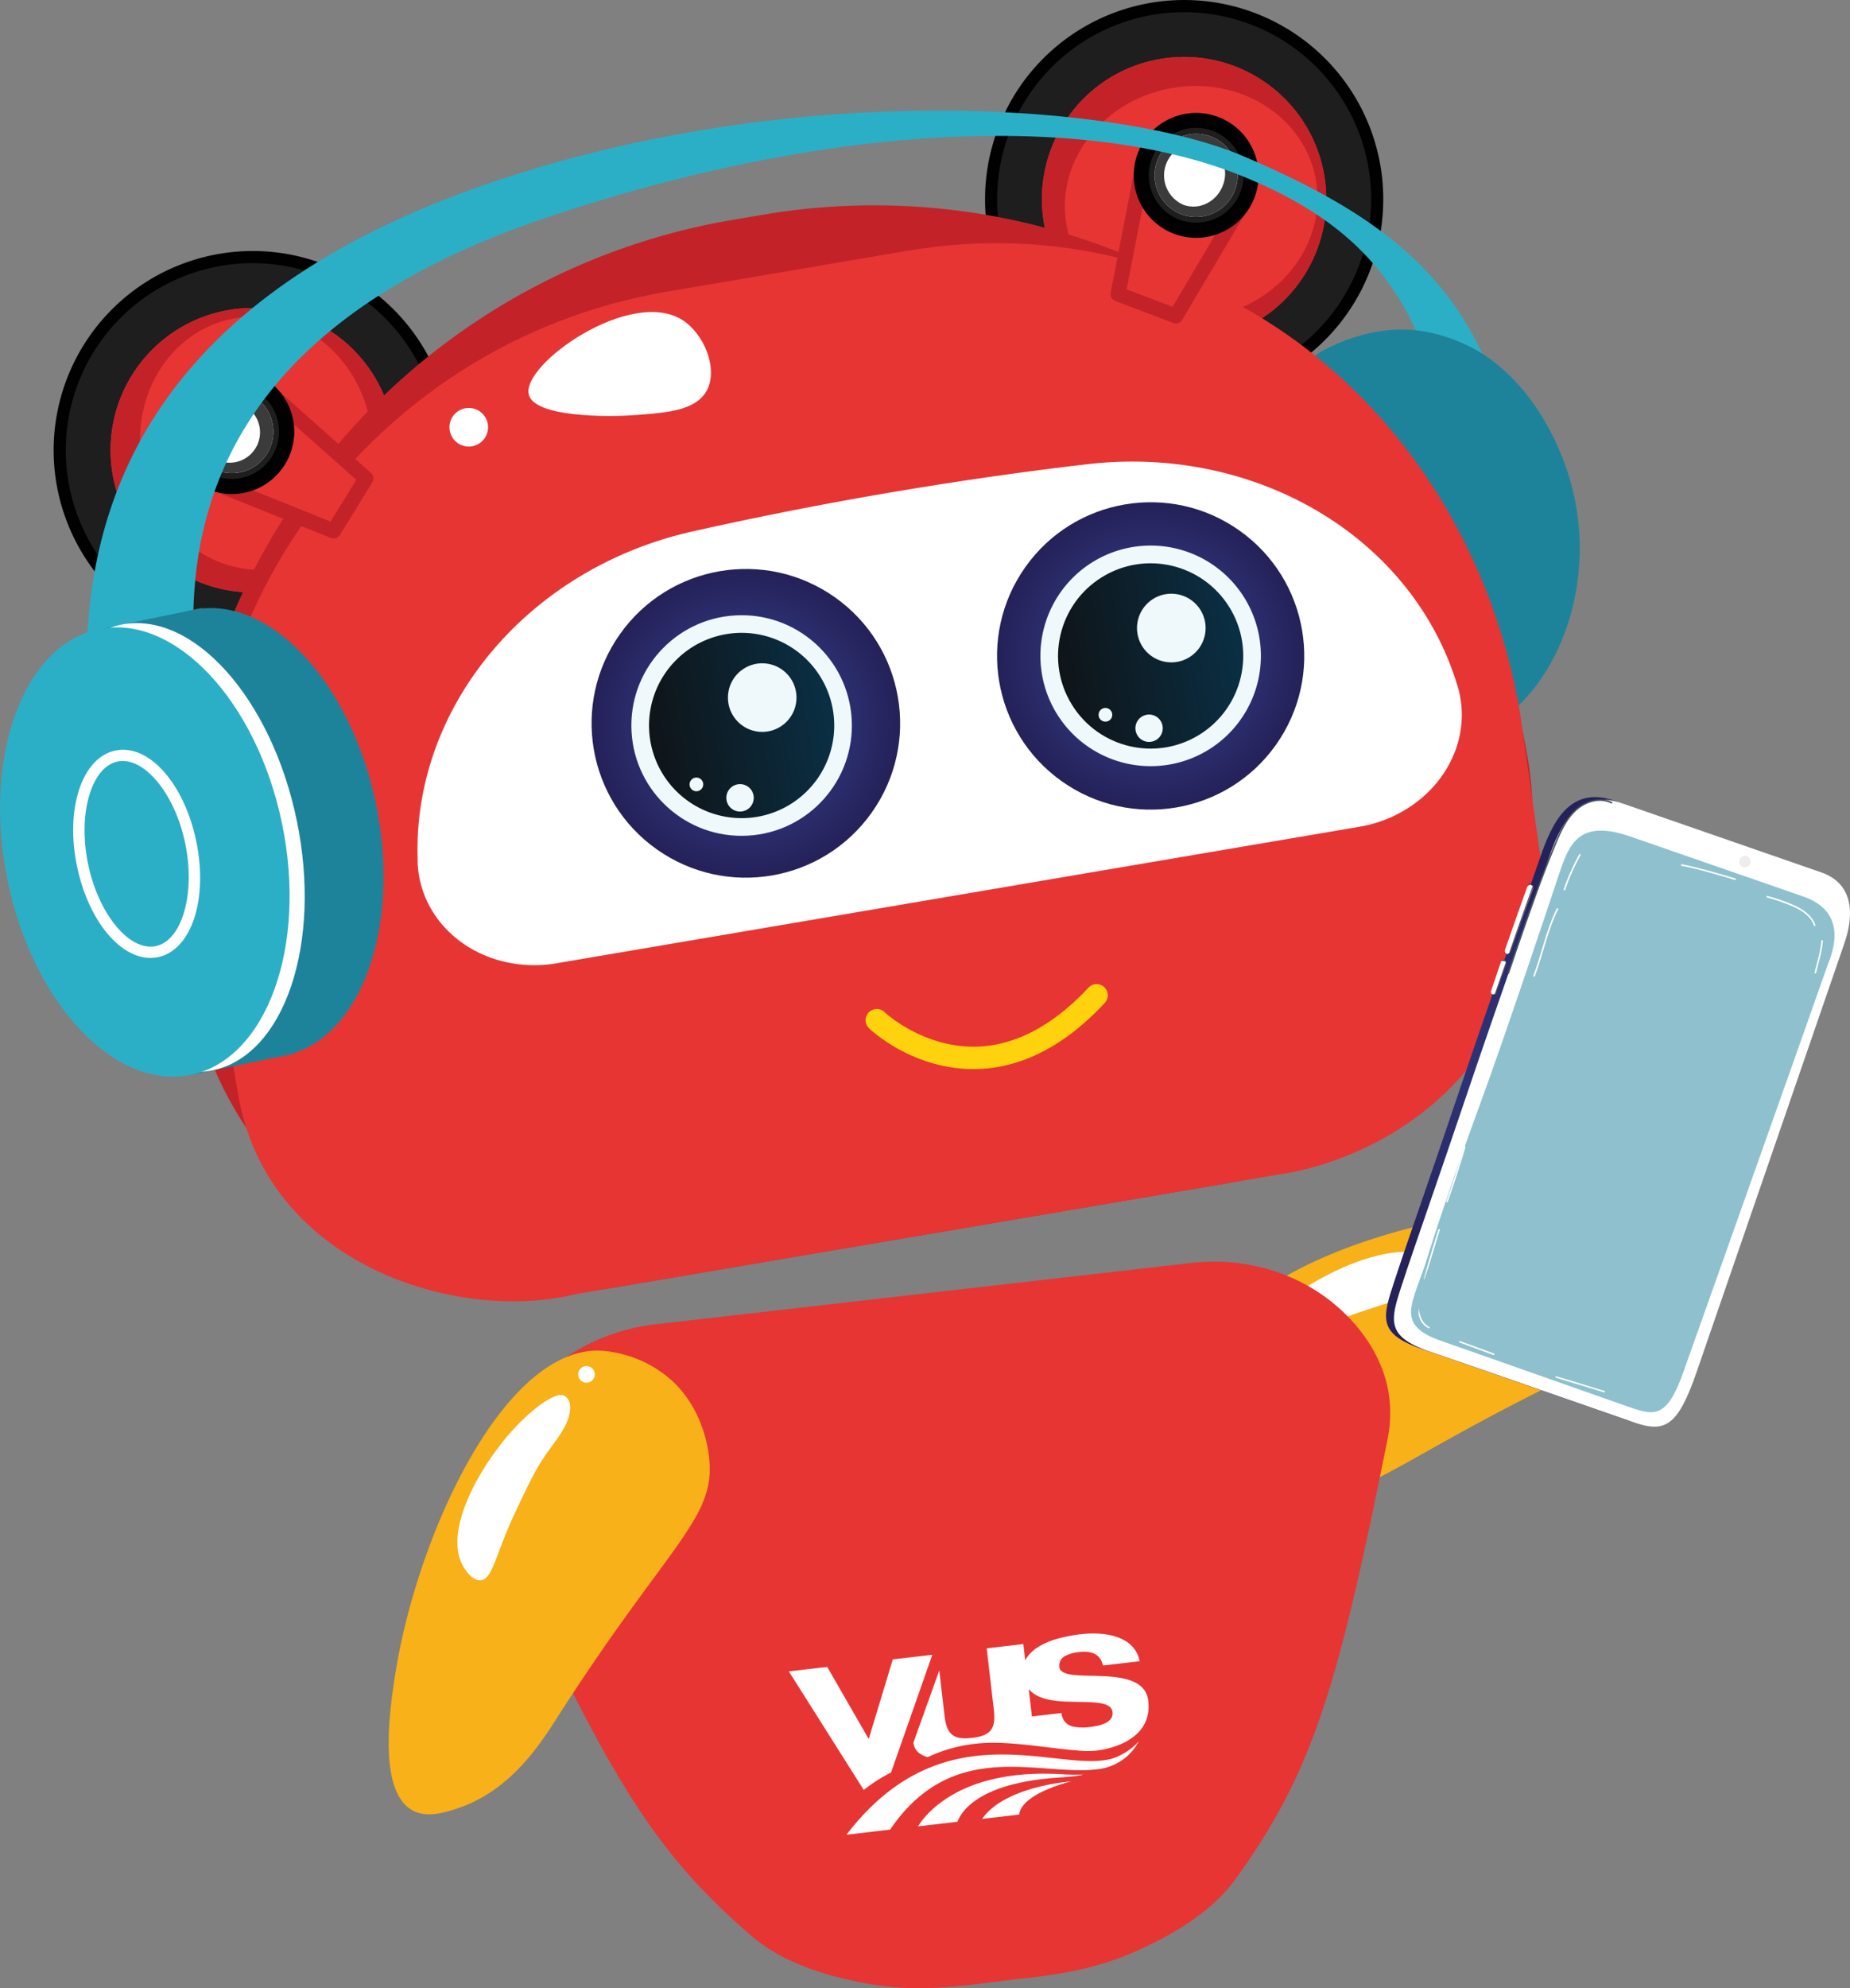 <svg id="Layer_1" data-name="Layer 1" xmlns="http://www.w3.org/2000/svg" xmlns:xlink="http://www.w3.org/1999/xlink" viewBox="0 0 608.98 654.06"><rect x="0" y="0" width="608.98" height="654.06" fill="#808080" stroke="none"/><defs><style>.cls-1{fill:#1d839b;}.cls-2{fill:#1e1e1e;}.cls-3{fill:#010101;}.cls-4{fill:#e73534;}.cls-5{fill:#c32328;}.cls-6{fill:#f8b119;}.cls-13,.cls-7{fill:#fff;}.cls-8{fill:url(#_ÂÁ_Ï_ÌÌ_È_ËÂÌÚ_440);}.cls-9{fill:#eff8fb;}.cls-10{fill:url(#_ÂÁ_Ï_ÌÌ_È_ËÂÌÚ_12);}.cls-11{fill:url(#_ÂÁ_Ï_ÌÌ_È_ËÂÌÚ_440-2);}.cls-12{fill:url(#_ÂÁ_Ï_ÌÌ_È_ËÂÌÚ_12-2);}.cls-13{fill-rule:evenodd;}.cls-14{fill:#fed20d;}.cls-15{fill:url(#_ÂÁ_Ï_ÌÌ_È_ËÂÌÚ_440-3);}.cls-16{fill:#8ec1cd;}.cls-17{fill:#efeceb;}.cls-18{fill:#495261;}.cls-19{fill:#233245;}.cls-20{fill:#4d7496;}.cls-21{fill:#3a3b3a;}.cls-22{fill:#2bafc6;}</style><radialGradient id="_ÂÁ_Ï_ÌÌ_È_ËÂÌÚ_440" cx="351.36" cy="129.31" r="50.04" gradientTransform="translate(87.13 -101.19) rotate(45)" gradientUnits="userSpaceOnUse"><stop offset="0" stop-color="#384b9d"/><stop offset="1" stop-color="#252159"/></radialGradient><linearGradient id="_ÂÁ_Ï_ÌÌ_È_ËÂÌÚ_12" x1="320.88" y1="129.31" x2="381.84" y2="129.31" gradientTransform="translate(-123.92 170.1) rotate(-9.65)" gradientUnits="userSpaceOnUse"><stop offset="0" stop-color="#0f1418"/><stop offset="1" stop-color="#0a2f44"/></linearGradient><radialGradient id="_ÂÁ_Ï_ÌÌ_È_ËÂÌÚ_440-2" cx="487.94" cy="129.3" r="50.04" gradientTransform="translate(125.2 -220.66) rotate(45)" xlink:href="#_ÂÁ_Ï_ÌÌ_È_ËÂÌÚ_440"/><linearGradient id="_ÂÁ_Ï_ÌÌ_È_ËÂÌÚ_12-2" x1="457.47" y1="129.3" x2="518.42" y2="129.3" gradientTransform="translate(-24.59 -87.67) rotate(22.11)" xlink:href="#_ÂÁ_Ï_ÌÌ_È_ËÂÌÚ_12"/><radialGradient id="_ÂÁ_Ï_ÌÌ_È_ËÂÌÚ_440-3" cx="-435.47" cy="-1384.96" r="83.92" gradientTransform="translate(249.87 1789.16) rotate(28.67)" xlink:href="#_ÂÁ_Ï_ÌÌ_È_ËÂÌÚ_440"/></defs><path class="cls-1" d="M514.56,151.18C528.83,188,513.3,227.86,489,239.85s-46.72-11-64.15-44S413,126.32,437.3,114.41C470.56,98.14,501.16,116.54,514.56,151.18Z"/><circle class="cls-2" cx="389.79" cy="65.55" r="63.55" transform="translate(67.82 294.82) rotate(-45)"/><path class="cls-3" d="M325.54,78.45A65.54,65.54,0,1,1,402.7,129.8,65.61,65.61,0,0,1,325.54,78.45Zm124.61-25a61.56,61.56,0,1,0-48.24,72.47A61.63,61.63,0,0,0,450.15,53.43Z"/><circle class="cls-4" cx="389.79" cy="65.55" r="46.8" transform="translate(119.27 353.73) rotate(-56.36)"/><path class="cls-5" d="M435.68,56.33A46.8,46.8,0,1,0,399,111.43,46.8,46.8,0,0,0,435.68,56.33ZM351.24,74.8C347.1,54.15,362,33.73,384.62,29.19S428.86,37.72,433,58.38,422.22,99.44,399.64,104,355.39,95.45,351.24,74.8Z"/><circle class="cls-2" cx="83.2" cy="148.12" r="63.55" transform="translate(-80.37 102.21) rotate(-45)"/><path class="cls-3" d="M93.54,212.84a65.54,65.54,0,1,1,54.38-75.05A65.62,65.62,0,0,1,93.54,212.84ZM73.49,87.34A61.56,61.56,0,1,0,144,138.42,61.63,61.63,0,0,0,73.49,87.34Z"/><circle class="cls-4" cx="83.2" cy="148.12" r="46.8" transform="translate(-80.37 102.21) rotate(-45)"/><path class="cls-5" d="M75.82,101.91a46.8,46.8,0,1,0,53.59,38.83A46.81,46.81,0,0,0,75.82,101.91ZM90.91,187c-20.8,3.32-40.61-12.42-44.24-35.16S57,108,77.75,104.66s40.61,12.42,44.24,35.16S111.71,183.69,90.91,187Z"/><path class="cls-6" d="M518.46,451.93C455.79,482,447.2,496.26,426.4,490.52c-2.39-.66-14.59-4-22.4-15.17A38.85,38.85,0,0,1,397.32,451c2.77-31.85,68.32-52.73,115.15-54,10.21-.28,37.61-1,42.49,11.12,2,5-.45,10.42-2.25,14.29C544.75,439.55,527.91,447.4,518.46,451.93Z"/><path class="cls-7" d="M431.23,438.62c6.51-3.67,11.9-5.44,22.67-9,14.09-4.63,22.47-4.51,23.21-8.52.48-2.61-2.61-5.18-3.31-5.76-10.59-8.83-33.56,1-46.27,9.73-7.78,5.36-15.45,13-14,16.15a3.93,3.93,0,0,0,2.26,2C420.77,444.62,426.28,441.42,431.23,438.62Z"/><path class="cls-7" d="M404.16,445.17a2.73,2.73,0,1,0,3.76.83A2.73,2.73,0,0,0,404.16,445.17Z"/><path class="cls-5" d="M269.33,69.1h10.42A218.18,218.18,0,0,1,497.92,287.28v0A121.58,121.58,0,0,1,376.34,408.86H172.73A121.58,121.58,0,0,1,51.15,287.28v0A218.18,218.18,0,0,1,269.33,69.1Z" transform="translate(-36.18 49.41) rotate(-9.65)"/><path class="cls-4" d="M500.39,234.63c-16.9-99.36-102.56-169-201.92-152.08L219.35,96C120,112.9,52.51,208,69.41,307.39l9,52.75c9.5,55.84,72,75.4,111.51,65.55L421.7,386.27s80.19-8.94,85.73-101.89Z"/><path class="cls-7" d="M224.55,105.24c7.24,4.53,11.87,16,8.18,23.11-3.47,6.68-13.14,7.42-23.11,8.18s-33.81.74-35.57-6.79C171.71,119.81,207.47,94.56,224.55,105.24Z"/><path class="cls-7" d="M157.83,135.28a6.35,6.35,0,1,1-8.81,1.77A6.36,6.36,0,0,1,157.83,135.28Z"/><path class="cls-7" d="M465.57,264.44h0A43.05,43.05,0,0,1,447.52,272L183.21,316.92a43,43,0,0,1-19.53-1.14h0c-15.34-4.59-25.73-17.36-26.2-32.2l0-1.08c-1.58-50.25,36.47-95.56,90.5-107.66,22.86-5.13,47-9.86,72.23-14q29.7-4.87,57.59-8.1c55.2-6.48,106.39,23.5,121.57,71.62.1.35.21.69.32,1C484.13,239.55,478.54,255,465.57,264.44Z"/><circle class="cls-8" cx="244.13" cy="238.69" r="50.56" transform="matrix(0.58, -0.82, 0.82, 0.58, -91.8, 299.72)"/><circle class="cls-9" cx="244.13" cy="238.69" r="36.29" transform="translate(-12.91 13.96) rotate(-3.19)"/><path class="cls-10" d="M274.18,233.58A30.48,30.48,0,1,1,239,208.64,30.48,30.48,0,0,1,274.18,233.58Z"/><circle class="cls-9" cx="250.92" cy="229.52" r="11.29" transform="translate(0.75 459.86) rotate(-85.09)"/><path class="cls-9" d="M248.05,261.73a4.51,4.51,0,1,1-5.2-3.69A4.51,4.51,0,0,1,248.05,261.73Z"/><path class="cls-9" d="M231.46,257.69a2.25,2.25,0,1,1-2.6-1.84A2.25,2.25,0,0,1,231.46,257.69Z"/><circle class="cls-11" cx="378.77" cy="215.79" r="50.56" transform="translate(-16.38 399.89) rotate(-54.65)"/><path class="cls-9" d="M414.55,209.71A36.29,36.29,0,1,1,372.69,180,36.29,36.29,0,0,1,414.55,209.71Z"/><circle class="cls-12" cx="378.77" cy="215.79" r="30.48" transform="translate(-56.87 231.7) rotate(-31.76)"/><path class="cls-9" d="M396.7,204.73a11.29,11.29,0,1,1-13-9.24A11.29,11.29,0,0,1,396.7,204.73Z"/><path class="cls-9" d="M382.69,238.83a4.5,4.5,0,1,1-5.2-3.68A4.51,4.51,0,0,1,382.69,238.83Z"/><path class="cls-9" d="M366.1,234.8a2.25,2.25,0,1,1-2.6-1.85A2.25,2.25,0,0,1,366.1,234.8Z"/><path class="cls-4" d="M161.39,495c.07.61.14,1.19.23,1.75a41.7,41.7,0,0,0,3.54,11.41c24.93,53.75,39.4,81.94,57.61,104,3.15,3.8,6.4,7.43,9.87,10.95,4.54,4.72,9.44,9.25,14.84,13.89,12,10.3,28.69,13.63,34.09,14.82,19.73,4.45,36.33,1.24,47.47,0l1.94-.23c11.15-1.43,28-2.19,46.15-11.13,5-2.42,20.44-9.56,29.67-22.37,25.46-35.27,33.56-63,49.93-144.5a41.58,41.58,0,0,0,.82-11.2,43.67,43.67,0,0,0-.51-4.55c-1.67-9.31-6.56-18.05-14.3-25.64-13.26-13-32.05-18.81-50.53-16.7l-89,10.18-87.39,10c-18.87,2.16-36.21,12.24-46.47,28.25-5,7.75-7.74,15.81-8.16,23.84-.06,1.13-.08,2.3-.05,3.42S161.24,493.7,161.39,495Z"/><path class="cls-6" d="M183.65,564.71c37.52-58.52,52.73-65.3,49.58-86.64-.36-2.46-2.21-15-12.31-24.09a38.87,38.87,0,0,0-23.34-9.62c-31.94-1.15-60.69,61.36-67.67,107.68-1.52,10.1-5.61,37.2,5.83,43.53,4.69,2.59,10.4.83,14.46-.49C168.15,589.28,178,573.53,183.65,564.71Z"/><path class="cls-7" d="M181.13,476.51c-4.45,6-6.86,11.14-11.69,21.39-6.32,13.42-7.23,21.75-11.3,22-2.65.16-4.82-3.22-5.31-4-7.47-11.59,5.07-33.19,15.32-44.72,6.28-7.07,14.78-13.75,17.74-11.91a3.91,3.91,0,0,1,1.67,2.49C188.37,466.85,184.51,471.94,181.13,476.51Z"/><path class="cls-7" d="M190.94,450.44a2.73,2.73,0,1,1,.37,3.83A2.73,2.73,0,0,1,190.94,450.44Z"/><path class="cls-7" d="M293.31,583.14l13.58-38.72-13,1.51L286,572h-.12l-13.57-23.59-12.64,1.47,24.65,39A55.64,55.64,0,0,1,293.31,583.14Zm29.43-9.61c9.9-.8,22.54,1.68,31.66,2.35a30.19,30.19,0,0,0,6,.12c3.71-.33,19.14-3,17.58-16.44-1.26-10.77-19.51-7.13-26.53-8.85-1.58-.41-2.61-1.1-2.74-2.24a3.62,3.62,0,0,1,2-3.72,14,14,0,0,1,4.44-1.22c4.53-.53,7.16.91,7.92,4.42l12.07-1.41c-1.52-7.95-10.67-9.89-19.39-8.88a45.47,45.47,0,0,0-5.75,1c-7.33,1.66-11,4.64-12.52,7.61l-.62-5.38-12.06,1.41,2.36,20.26c.72,6.18-1,8.48-7.16,9.2s-8.36-1.12-9.08-7.3l-1.73-14.89-8.51,23.74c.26,2.28,1.62,3.86,4.67,4.79A50.11,50.11,0,0,1,322.74,573.53Zm15.9-17.84c2.88,3.48,8.47,4.1,13.89,4.16,6.73.27,13.25-.27,13.68,3.4.29,2.51-1.86,4.28-7.3,4.91a16.63,16.63,0,0,1-5.41-.07,4.77,4.77,0,0,1-4.06-4.51l-9.75,1.13Z"/><path class="cls-13" d="M368.81,577.45c-16.13,8.84-56.2-18.16-90.17,26.17L293,601.94c21.17-31.11,50.1-17,69.26-20a17.42,17.42,0,0,0,12.58-9A20.31,20.31,0,0,1,368.81,577.45Zm-66.63,23.42,13-1.51c1.18-3.15,6.63-12.72,33-14.52,7.58-.53,8.35-1,8.35-1s-3.74.1-6.94-.11C316.41,581.7,304.77,596.75,302.18,600.87Zm21.11-2.46L335.47,597c.93-7.17,17.18-10.93,17.18-10.93S330.84,587.56,323.29,598.41Z"/><path class="cls-14" d="M330.46,350.64a47.23,47.23,0,0,1-8.69,1.06c-20.83.61-35.1-12.81-35.7-13.39a3.68,3.68,0,0,1,5.09-5.32c.2.18,12.82,11.9,30.48,11.35,12.72-.4,25.09-7,36.76-19.51a3.68,3.68,0,0,1,5.39,5C353.29,341.14,342.11,348.1,330.46,350.64Z"/><path class="cls-15" d="M604.46,309.73c1.18-3.42,6.4-18.76-7.59-23.61-9.56-3.31-44.79-15.56-65.56-22.72-14.63-5-20.43,7.21-24.42,19-.49,1.46-17.66,50.23-26.74,77.13-9.84,29.14-18.25,53.06-19.66,57.46-5.05,15.7-8.69,21.34,8.05,27,9.5,3.21,56.87,19.72,66.38,23,10.48,3.64,14.68,1.77,21-16.51C556.19,449.8,599.46,324.14,604.46,309.73Z"/><path class="cls-7" d="M607.05,310.58c1.18-3.41,6.4-18.75-7.59-23.6-9.56-3.31-44.79-15.56-65.56-22.73-14.63-5-20.43,7.22-24.42,19-.49,1.47-17.66,50.23-26.74,77.14-9.84,29.14-18.25,53.06-19.66,57.45-5.05,15.7-8.68,21.34,8.05,27,9.5,3.21,56.87,19.71,66.38,23,10.48,3.64,14.68,1.77,21-16.51C558.78,450.65,602.05,325,607.05,310.58Z"/><path class="cls-16" d="M601.3,318.37c1.1-3.17,8.37-17.85-7.73-23.43l-56.81-19.7c-16.46-5.71-20,1.85-23.24,11.4-.46,1.37-17.39,52.42-26.51,77.16s-15.83,45.63-17.17,50c-4.51,14.84-11.23,21.92,4.63,27.37,8.69,3,51.41,18.13,60.14,21.15,9.62,3.34,13.86,5.42,19.75-11.56C554.59,450.11,596.66,331.75,601.3,318.37Z"/><path class="cls-17" d="M575,281.7a1.87,1.87,0,1,0,1.15,2.38A1.86,1.86,0,0,0,575,281.7Z"/><path class="cls-18" d="M530.59,263.86c-3.47-1.73-7.64-.73-10.69,1.41-3.6,2.51-5.69,6.62-7.38,10.54-2,4.56-3.78,9.21-5.53,13.86s-3.51,9.51-5.19,14.3-3.3,9.54-4.92,14.32l-.62,1.82a.25.25,0,0,0,.48.16c1.6-4.7,3.19-9.4,4.82-14.09s3.3-9.36,5-14,3.53-9.28,5.42-13.87c1.68-4.05,3.44-8.32,6.68-11.4,2.69-2.55,6.77-4.19,10.45-3.07a8.44,8.44,0,0,1,1.29.51C530.72,264.49,530.88,264,530.59,263.86Z"/><path class="cls-7" d="M504.57,292.51c.42-1.36-1.28-2.06-1.92-.48-.55,1.37-6.43,18.13-7.16,20.22-.58,1.68,1.19,2.25,1.81.49C498.37,309.66,504.37,293.15,504.57,292.51Z"/><path class="cls-7" d="M495.67,316.79c.19-.67-1.22-1.21-1.54-.44s-3,8.87-3.37,9.9c-.27.82,1.17,1.3,1.46.44C492.72,325.18,495.59,317.11,495.67,316.79Z"/><path class="cls-18" d="M503.19,296.32l1.66-4.8a.16.16,0,0,0-.31-.11q-1.49,4.24-3,8.49t-3,8.53l-1.67,4.8a.17.17,0,0,0,.32.11q1.47-4.24,3-8.49Z"/><path class="cls-18" d="M495.61,317l-3.54,10.1a.16.16,0,1,0,.31.11q1.78-5.06,3.55-10.1A.17.17,0,0,0,495.61,317Z"/><path class="cls-18" d="M503.81,290.72l-.69,0a.17.17,0,0,0-.12,0,.2.2,0,0,0-.06.12.18.18,0,0,0,.16.18l.69,0s.09,0,.12,0a.2.2,0,0,0,.06-.12C504,290.82,503.91,290.71,503.81,290.72Z"/><path class="cls-7" d="M496.12,313.3h-.07l-.09,0h0l0,0s0,0-.05,0l0,0h0l0,0-.07-.08h0l0,0s0,0,0-.05v0h0a.5.5,0,0,1,0-.12.17.17,0,0,0-.2-.13.18.18,0,0,0-.13.2.86.86,0,0,0,.77.74.17.17,0,0,0,.18-.15A.18.18,0,0,0,496.12,313.3Z"/><path class="cls-7" d="M496,313.25Z"/><path class="cls-7" d="M495.74,313.05h0Z"/><path class="cls-18" d="M495.72,316.05a.91.91,0,0,0-1.31-.11.17.17,0,0,0,0,.23.16.16,0,0,0,.24,0l.06,0h0l0,0,.06,0h0l.13,0h.22l.07,0,0,0h0l.12.07h0l0,0,0,.06a.17.17,0,0,0,.24,0A.18.18,0,0,0,495.72,316.05Z"/><path class="cls-7" d="M481.18,381.48c.41-1.32.8-2.64,1.2-4,.09-.31-.39-.47-.48-.16q-2.08,7-4.45,14c-.45,1.3-.9,2.61-1.36,3.91a.25.25,0,0,0,.48.17Q479,388.51,481.18,381.48Z"/><path class="cls-7" d="M472.86,408.17c.37-1.18.73-2.35,1.11-3.52.1-.31-.38-.48-.48-.17q-2,6.24-3.76,12.53c-.34,1.19-.66,2.37-1,3.56-.08.31.4.48.48.17Q470.93,414.42,472.86,408.17Z"/><path class="cls-7" d="M470.5,436.54a5.52,5.52,0,0,1-2.88-6.26c.08-.31-.39-.48-.48-.16a6.06,6.06,0,0,0,1.69,5.87,5.65,5.65,0,0,0,1.5,1C470.63,437.16,470.79,436.68,470.5,436.54Z"/><path class="cls-7" d="M491.76,445.3l-8.69-3.2-2.45-.9a.25.25,0,0,0-.16.48l8.69,3.2,2.45.9A.25.25,0,0,0,491.76,445.3Z"/><path class="cls-7" d="M528.18,457.63l-12.32-3.77-3.49-1.06c-.31-.1-.48.38-.16.47L524.52,457l3.49,1.07C528.32,458.2,528.49,457.73,528.18,457.63Z"/><path class="cls-16" d="M503.48,320.68c-3.77,10.24-8.64,25.8-12.23,36.11-1.31,3.78-8.83,16.81.6,16.34,1.23-.06,4.64-13.36,5-14.62,1.78-5.95,4-11.53,8.76-15.78a39.11,39.11,0,0,1,24.59-9.94,77.85,77.85,0,0,1,15.34,1.58c6,1.12,11.08,5.37,14.63,10.11,9.83,13.14,10.25,30.45,6.39,45.79-1.11,4.4-2.61,8.69-4.14,13,5.24,2,5.91,4.57,7.29-.3s4.76-15,6.61-19.64c5-12.5,10.28-25.32,14.25-38.17,2.88-9.34,6.58-17.21,9.3-26.58,1.74-6,4.84-12.41-.17-17.77-4.81-5.15-13.85-6.7-20.15-9.09-11.42-4.33-19.38-6.81-30-10.06-7.88-2.4-23.59-10-29.88-2.29-3.43,4.22-5.23,9.47-6.91,14.57Q508.35,307.37,503.48,320.68Z"/><path class="cls-19" d="M533.72,424.07,527,450.2a3.15,3.15,0,1,0,6.09,1.55l6.78-26.24A13.56,13.56,0,0,1,533.72,424.07Z"/><path class="cls-19" d="M525.84,437.45c-6.78-1.29-13.44-3.12-20.23-4.41-.16,0-.23.24-.07.27,6.78,1.29,13.45,3.11,20.23,4.41C525.93,437.75,526,437.48,525.84,437.45Z"/><path class="cls-7" d="M536.66,436.31c-3.31-.34-6.57-1-9.84-1.67s-6.74-1.18-10.13-1.72c-1.64-.27-3.28-.55-4.91-.86a37.54,37.54,0,0,0-3.91-.66c-1.35-.11-2.7-.15-4-.35a6.09,6.09,0,0,1-3.39-1.37c-.12-.11-.31.08-.19.2,1.72,1.64,4.5,1.59,6.7,1.74,3.18.21,6.28,1,9.42,1.52,3.46.57,6.93,1.11,10.37,1.77,3.29.63,6.57,1.33,9.91,1.68C536.82,436.61,536.83,436.33,536.66,436.31Z"/><path class="cls-19" d="M498.09,443.8a8.35,8.35,0,0,0-5.24-1.82c-.17,0-.17.27,0,.27A8.14,8.14,0,0,1,498,444C498.09,444.14,498.22,443.9,498.09,443.8Z"/><path class="cls-19" d="M531.72,451.68c-1.56-1.68-4.59-4.15-6.93-2.46-.14.11,0,.34.12.24,2.23-1.61,5.14.82,6.62,2.41C531.64,452,531.83,451.8,531.72,451.68Z"/><path class="cls-20" d="M500.67,444.29a10.9,10.9,0,0,0-1.63-.06,3.71,3.71,0,0,1-1.56-.62s-.07,0-.05.05a2.27,2.27,0,0,0,1.51.92c.51.11,1.36.24,1.77-.14A.09.09,0,0,0,500.67,444.29Z"/><path class="cls-16" d="M553.62,447.49c1.33-4,2.25-8.23,3.64-12.24.48-1.37,1-2.74,1.62-4.1,1.23-2.87,2.6-5.73,3.65-8.66,1.68-4.69,3.22-9.42,5-14.09.9-2.4,4.12-10.88-2.11-9.51-2.13.47-3.53,4.19-4.69,5.81a74.89,74.89,0,0,1-11.3,13.06c-11.43,9.89-28.95,5.8-40.89-1.15A32.44,32.44,0,0,1,493.4,396.7c-1.42-5.4-2.58-9.87-2-15.56.1-.91,1.66-11.57,2.29-14.25-2.44,1.87-4.93,3.69-7.31,5.64a4.66,4.66,0,0,1-1.12.68c-.21.48-.45,1-.72,1.55-4.87,10.1-7.72,21-10.77,31.74-1.88,6.6-4.85,12.95-6.41,19.63-1.52,6.48,1.31,10.33,7.29,12.76,7.64,3.12,15.65,5.18,23.37,8.1,8,3,16.18,5.68,24.39,8.17,4.53,1.38,9.16,2.72,13.61,4.32,3.5,1.27,7.79,1.48,10.94-.83C550.51,456.05,552.3,451.52,553.62,447.49Z"/><path class="cls-7" d="M520.32,281.29a.26.26,0,0,0-.45-.24,71.2,71.2,0,0,0-5.15,11.57c-.1.32.4.43.5.12A70.6,70.6,0,0,1,520.32,281.29Z"/><path class="cls-7" d="M571.24,289c-5.82-1.71-11.64-3.48-17.6-4.66-.33-.06-.45.44-.12.5,6,1.18,11.78,2.94,17.6,4.66C571.44,289.58,571.56,289.08,571.24,289Z"/><path class="cls-7" d="M597.59,304.35c-1-3-3.72-4.89-6.43-6.25a58.43,58.43,0,0,0-9.35-3.33c-.32-.09-.43.4-.12.5a66.72,66.72,0,0,1,8.6,3c2.8,1.28,5.83,3.15,6.81,6.25C597.2,304.81,597.7,304.67,597.59,304.35Z"/><path class="cls-7" d="M597.83,320.09c.81-3.51,1.94-6.93,2.22-10.54,0-.33-.48-.31-.51,0-.28,3.56-1.41,6.94-2.21,10.4A.26.26,0,0,0,597.83,320.09Z"/><path class="cls-7" d="M512.9,299.14c.14-.29-.3-.54-.45-.24-3.5,7-4.94,14.83-7.72,22.14-.12.31.38.43.5.12C508,313.89,509.42,306.14,512.9,299.14Z"/><polygon class="cls-4" points="120.48 157.4 109.79 174.67 66.81 157.37 85.83 126.64 120.48 157.4"/><path class="cls-5" d="M64.45,158.14a2.46,2.46,0,0,1,.25-2.08l19-30.72a2.49,2.49,0,0,1,1.75-1.15,2.46,2.46,0,0,1,2,.6l34.65,30.76a2.49,2.49,0,0,1,.46,3.16L111.9,176a2.49,2.49,0,0,1-3,1l-43-17.3a2.69,2.69,0,0,1-.38-.19A2.55,2.55,0,0,1,64.45,158.14Zm52.82-.27L86.39,130.46,70.47,156.17l38.31,15.42Z"/><circle class="cls-2" cx="76.32" cy="142.01" r="18.07" transform="translate(-84.59 132.14) rotate(-58.24)"/><path class="cls-3" d="M65.5,159.48a20.55,20.55,0,1,1,28.29-6.66A20.57,20.57,0,0,1,65.5,159.48Zm19-30.73a15.59,15.59,0,1,0,5,21.46A15.61,15.61,0,0,0,84.53,128.75Z"/><path class="cls-7" d="M83.51,130.39a13.66,13.66,0,1,0,4.43,18.81A13.67,13.67,0,0,0,83.51,130.39Z"/><path class="cls-21" d="M83.51,130.39a13.66,13.66,0,1,0,4.43,18.81A13.67,13.67,0,0,0,83.51,130.39ZM81.27,134A10,10,0,1,1,67.07,137,10.27,10.27,0,0,1,81.27,134Z"/><polygon class="cls-4" points="387.02 103.98 368.04 96.77 376.85 51.29 410.63 64.12 387.02 103.98"/><path class="cls-5" d="M375.65,49.12a2.45,2.45,0,0,1,2.08-.15L411.51,61.8a2.48,2.48,0,0,1,1.26,3.59l-23.62,39.86a2.46,2.46,0,0,1-3,1l-19-7.21a2.49,2.49,0,0,1-1.55-2.79l8.82-45.49a3.11,3.11,0,0,1,.11-.41A2.5,2.5,0,0,1,375.65,49.12ZM386,100.93,407,65.39,378.73,54.65l-7.86,40.54Z"/><circle class="cls-2" cx="393.74" cy="57.7" r="18.07" transform="translate(199.94 405.27) rotate(-69.19)"/><path class="cls-3" d="M374.53,50.41a20.55,20.55,0,1,1,11.91,26.5A20.57,20.57,0,0,1,374.53,50.41Zm33.78,12.83a15.59,15.59,0,1,0-20.1,9A15.6,15.6,0,0,0,408.31,63.24Z"/><path class="cls-7" d="M406.52,62.56a13.67,13.67,0,1,0-17.63,7.92A13.67,13.67,0,0,0,406.52,62.56Z"/><path class="cls-21" d="M406.52,62.56a13.67,13.67,0,1,0-17.63,7.92A13.67,13.67,0,0,0,406.52,62.56Zm-4-1.52c-2.07,5.44-7.92,8.26-13.06,6.3a10.54,10.54,0,0,1,7.47-19.68A10.27,10.27,0,0,1,402.53,61Z"/><path class="cls-22" d="M488,116.35c-14.33-30-38-47.69-78.94-65.06-40.23-17.06-141.69-24.58-238.54,5.88C68.28,89.3,4,154.18,37.45,282c1.06,4,2.33,7,2.73,9,1.94,9.2,13.78,15.13,26.9,13.72.59-.06,1.18-.14,1.76-.23,13.81-2.17,9.71-23.06,8-28.2-20.74-63.87-35.2-158.4,103.48-204.85,95.07-31.84,179.1-33.94,229.4-13.17C438.16,70,455,85.07,466.11,108.63A55.42,55.42,0,0,1,488,116.35Z"/><path class="cls-1" d="M123.8,264.64c8.35,40.49-5.11,77.48-30.06,82.63s-52-23.49-60.32-64,5.11-77.47,30.07-82.62S115.44,224.16,123.8,264.64Z"/><rect class="cls-1" x="47.31" y="201.99" width="34.79" height="149.7" transform="translate(-54.62 18.79) rotate(-11.66)"/><path class="cls-7" d="M97.7,270c8.36,40.48-4.06,77.26-27.73,82.14s-49.63-24-58-64.45,4.06-77.27,27.73-82.15S89.35,229.54,97.7,270Z"/><path class="cls-22" d="M92.85,271c8.36,40.48-5.1,77.48-30.06,82.63s-52-23.5-60.31-64,5.1-77.48,30.06-82.63S84.5,230.55,92.85,271Z"/><path class="cls-7" d="M52,314.9C41,317.17,29.29,304,25.35,285S27,249.19,38,246.92s22.69,10.89,26.62,29.94S63,312.63,52,314.9ZM38.72,250.54c-8.69,1.8-13.14,17.2-9.74,33.67s13.59,28.86,22.27,27.07S64.36,294.07,61,277.61,47.38,248.76,38.72,250.54Z"/></svg>